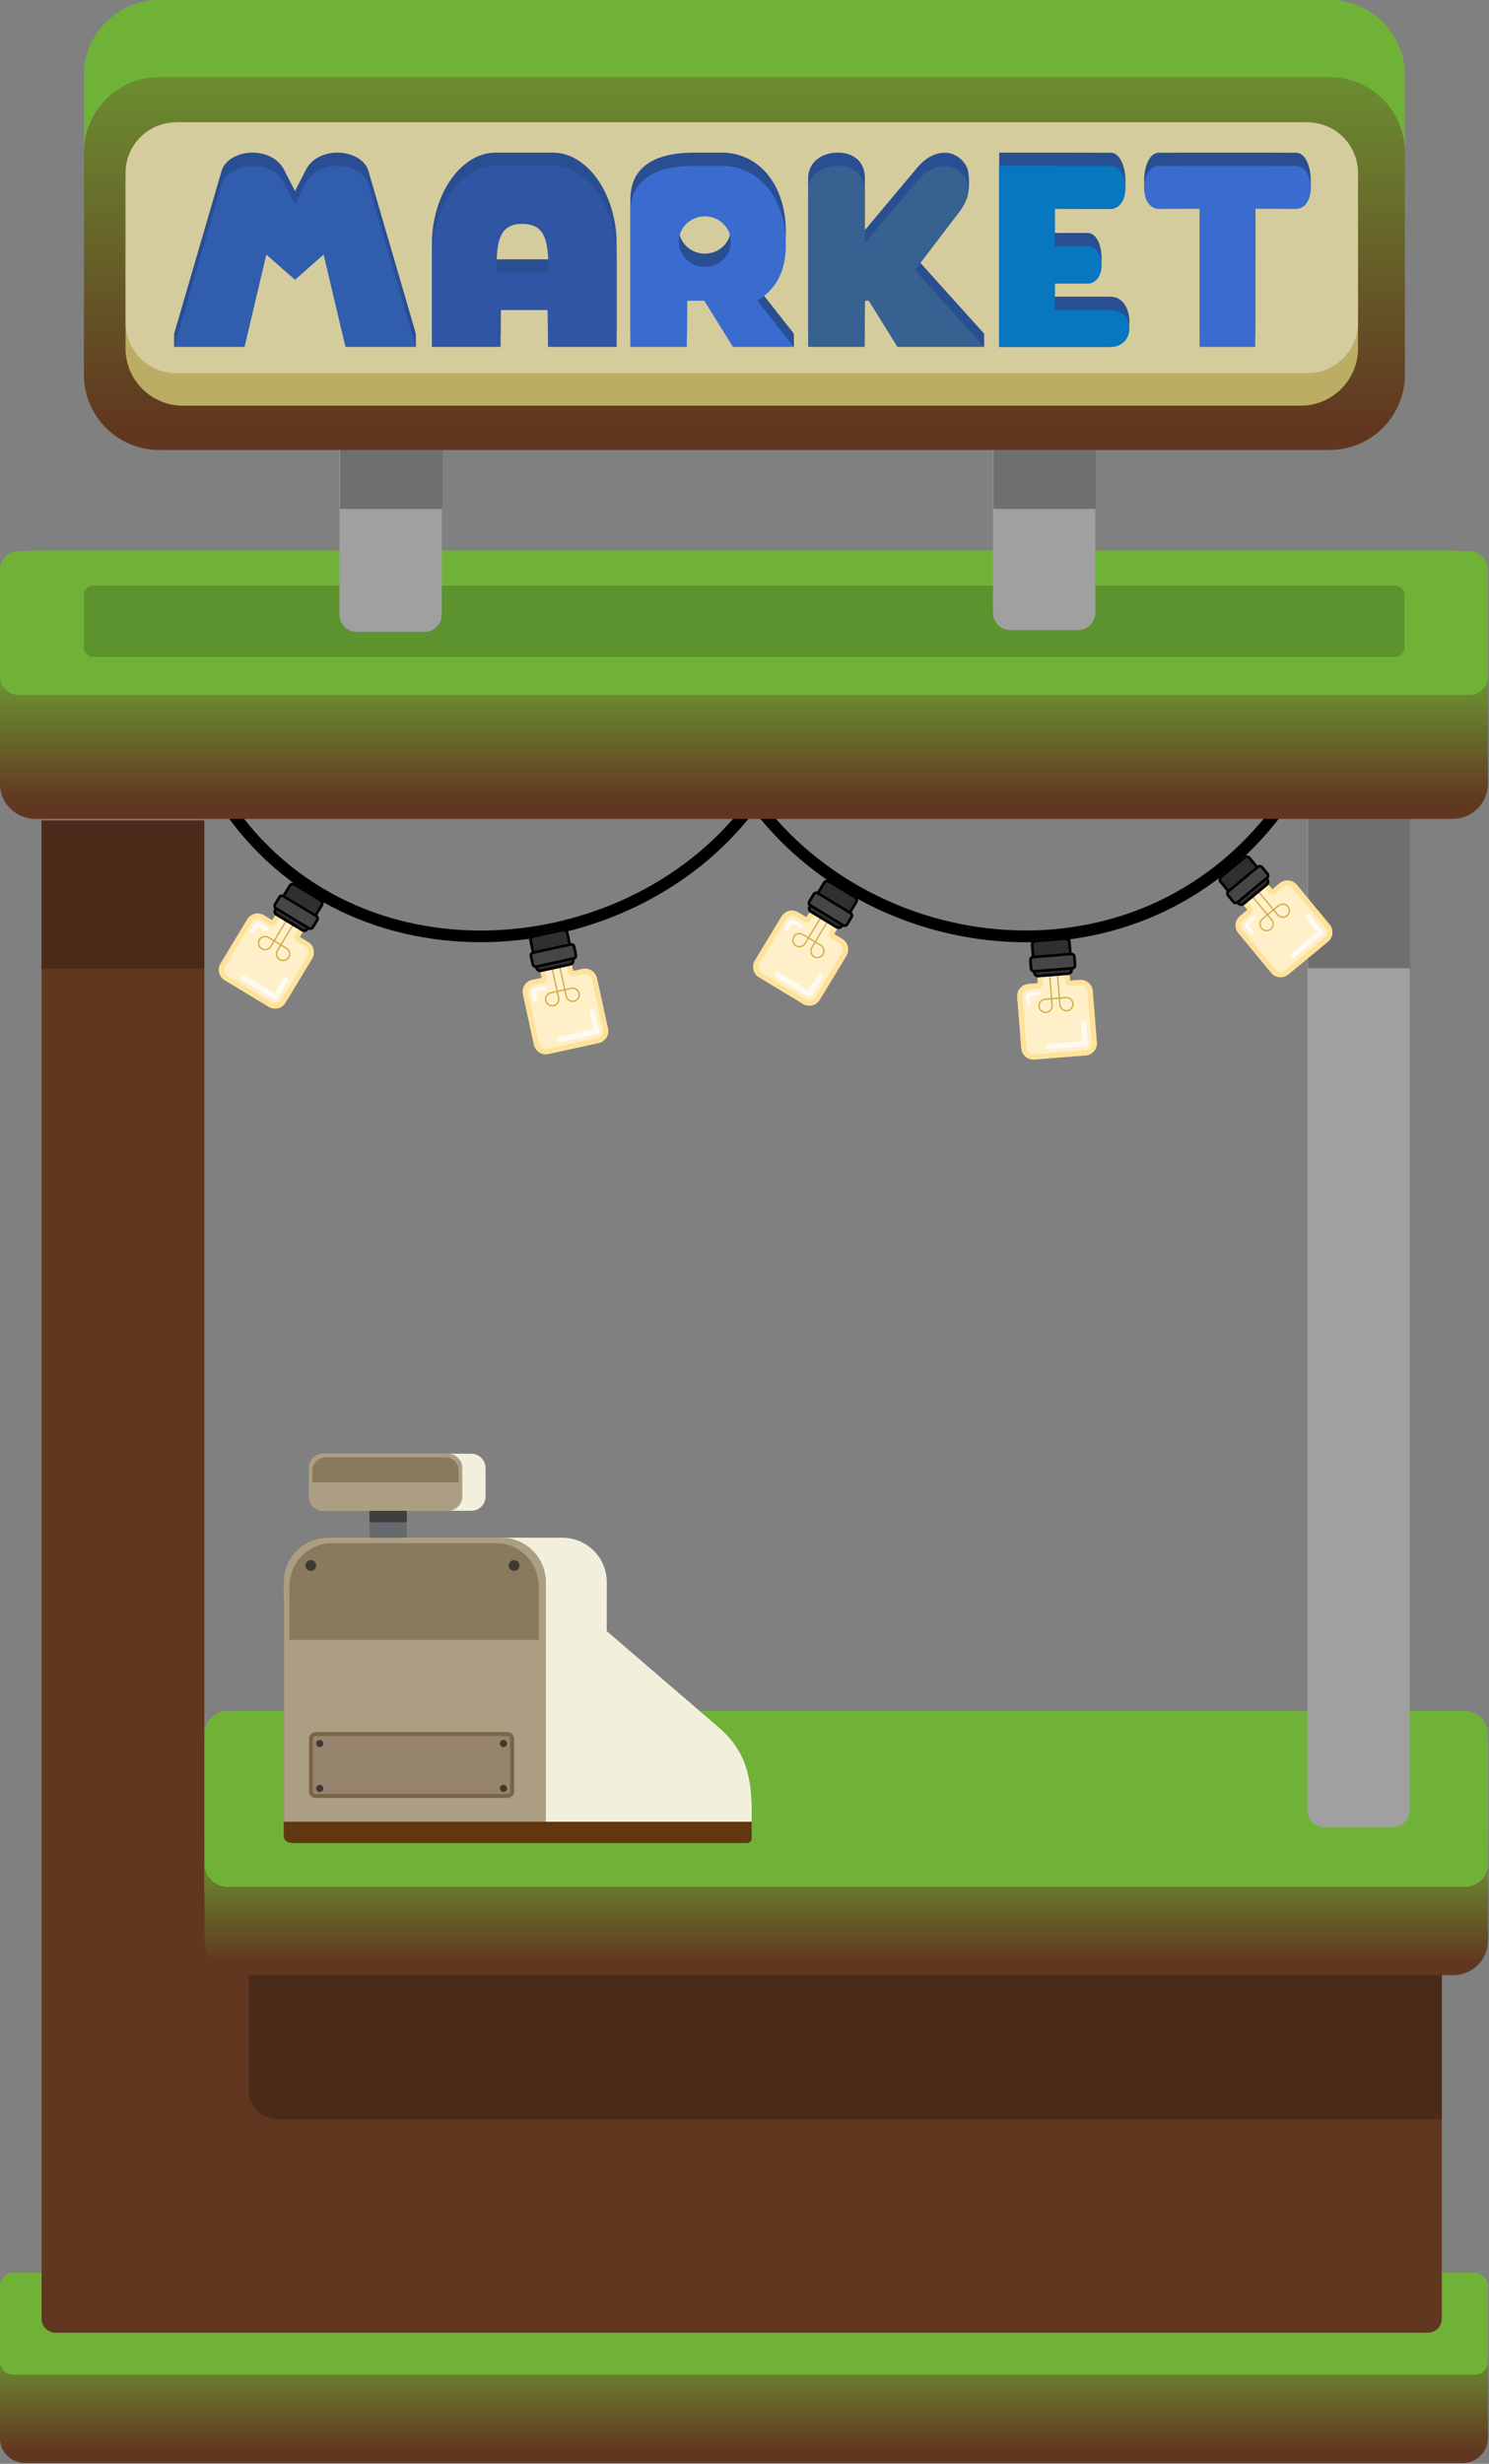 <?xml version="1.0" encoding="UTF-8" standalone="no"?>
<svg
   width="100%"
   height="100%"
   viewBox="0 0 3627 6000"
   version="1.1"
   xml:space="preserve"
   style="fill-rule:evenodd;clip-rule:evenodd;stroke-linejoin:round;stroke-miterlimit:2;"
   id="svg79"
   sodipodi:docname="mcstoreblooket.svg"
   inkscape:version="1.4.2 (ebf0e940, 2025-05-08)"
   xmlns:inkscape="http://www.inkscape.org/namespaces/inkscape"
   xmlns:sodipodi="http://sodipodi.sourceforge.net/DTD/sodipodi-0.dtd"
   xmlns:xlink="http://www.w3.org/1999/xlink"
   xmlns="http://www.w3.org/2000/svg"
   xmlns:svg="http://www.w3.org/2000/svg"
   xmlns:serif="http://www.serif.com/"><rect x="0" y="0" width="3627" height="6000" fill="#808080" stroke="none"/><defs
   id="defs79"><clipPath
     clipPathUnits="userSpaceOnUse"
     id="clipPath5"><path
       id="path94"
       style="stroke-width:0.1;stroke-linecap:square;paint-order:markers fill stroke;stop-color:#000000"
       d="m 438.251,553.764 859.871,0 v 201.396 l -859.871,0 z"
       sodipodi:nodetypes="ccccc" /></clipPath><inkscape:perspective
     sodipodi:type="inkscape:persp3d"
     inkscape:vp_x="0 : 3000 : 1"
     inkscape:vp_y="0 : 1000 : 0"
     inkscape:vp_z="3627 : 3000 : 1"
     inkscape:persp3d-origin="1813.5 : 2000 : 1"
     id="perspective86" /><linearGradient
     id="linearGradient85"
     inkscape:collect="always"><stop
       style="stop-color:#70b238;stop-opacity:1;"
       offset="0"
       id="stop85" /><stop
       style="stop-color:#613720;stop-opacity:1;"
       offset="1"
       id="stop86" /></linearGradient><linearGradient
     id="linearGradient83"
     inkscape:collect="always"><stop
       style="stop-color:#70b238;stop-opacity:1;"
       offset="0"
       id="stop83" /><stop
       style="stop-color:#613720;stop-opacity:1;"
       offset="1"
       id="stop84" /></linearGradient><linearGradient
     id="linearGradient81"
     inkscape:collect="always"><stop
       style="stop-color:#70b238;stop-opacity:1;"
       offset="0"
       id="stop81" /><stop
       style="stop-color:#613720;stop-opacity:1;"
       offset="1"
       id="stop82" /></linearGradient><linearGradient
     id="linearGradient79"
     inkscape:collect="always"><stop
       style="stop-color:#70b238;stop-opacity:1;"
       offset="0"
       id="stop79" /><stop
       style="stop-color:#613720;stop-opacity:1;"
       offset="1"
       id="stop80" /></linearGradient><linearGradient
     inkscape:collect="always"
     xlink:href="#linearGradient79"
     id="linearGradient80"
     x1="1993.819"
     y1="5290.222"
     x2="1993.819"
     y2="5525.194"
     gradientUnits="userSpaceOnUse"
     gradientTransform="translate(-0.045,0.032)" /><linearGradient
     inkscape:collect="always"
     xlink:href="#linearGradient81"
     id="linearGradient82"
     x1="1979.28"
     y1="5315.709"
     x2="1979.28"
     y2="5532.027"
     gradientUnits="userSpaceOnUse" /><linearGradient
     inkscape:collect="always"
     xlink:href="#linearGradient83"
     id="linearGradient84"
     x1="1941.935"
     y1="5249.517"
     x2="1941.935"
     y2="5525.568"
     gradientUnits="userSpaceOnUse" /><linearGradient
     inkscape:collect="always"
     xlink:href="#linearGradient85"
     id="linearGradient86"
     x1="1977.977"
     y1="266.498"
     x2="1977.977"
     y2="1268.697"
     gradientUnits="userSpaceOnUse" /></defs><sodipodi:namedview
   id="namedview79"
   pagecolor="#ffffff"
   bordercolor="#000000"
   borderopacity="0.25"
   inkscape:showpageshadow="2"
   inkscape:pageopacity="0.0"
   inkscape:pagecheckerboard="0"
   inkscape:deskcolor="#d1d1d1"
   inkscape:zoom="0.10020419"
   inkscape:cx="1282.3814"
   inkscape:cy="2998.8764"
   inkscape:window-width="1440"
   inkscape:window-height="900"
   inkscape:window-x="0"
   inkscape:window-y="0"
   inkscape:window-maximized="0"
   inkscape:current-layer="svg79" />
    <g
   id="mini-store"
   serif:id="mini store"
   transform="matrix(1.149,0,0,1.149,-484.875,-388.533)">
        <g
   id="base"
   transform="matrix(1,0,0,1,47.723,0)">
            <g
   transform="matrix(1.004,0,0,1.024,-15.625,-125.312)"
   id="g1">
                <path
   d="M3530.28,5208.62C3530.28,5180 3506.58,5156.76 3477.4,5156.76L441.063,5156.76C411.876,5156.76 388.179,5180 388.179,5208.62L388.179,5498.64C388.179,5527.26 411.876,5550.49 441.063,5550.49L3477.4,5550.49C3506.58,5550.49 3530.28,5527.26 3530.28,5498.64L3530.28,5208.62Z"
   style="fill:url(#linearGradient84)"
   id="path1" />
            </g>
            <g
   transform="matrix(1.004,0,0,0.549,-15.625,2324.03)"
   id="g2">
                <path
   d="M3530.28,5208.62C3530.28,5180 3517.57,5156.76 3501.92,5156.76L416.54,5156.76C400.887,5156.76 388.179,5180 388.179,5208.62L388.179,5498.64C388.179,5527.26 400.887,5550.49 416.54,5550.49L3501.92,5550.49C3517.57,5550.49 3530.28,5527.26 3530.28,5498.64L3530.28,5208.62Z"
   style="fill:#70b238;fill-opacity:1"
   id="path2" />
            </g>
        </g>
        <g
   id="wall"
   transform="matrix(1,0,0,1,47.723,0)">
            <path
   id="wall1"
   serif:id="wall"
   d="m 807.441,4352.668 v -2275.47 h -345.048 v 3175.41 c 0,16.38 13.301,29.68 29.685,29.68 H 3401.152 c 16.38,0 29.68,-13.3 29.68,-29.68 v -899.94 z"
   style="fill:#613720;fill-opacity:1" />
            <path
   id="wall-shadow"
   serif:id="wall shadow"
   d="M 3430.832,4509.088 H 901.665 v 258.5 c 0,34.56 28.06,62.62 62.622,62.62 H 3430.832 Z M 807.441,2390.838 v -313.64 h -345.048 v 313.64 z"
   style="fill:#4a2a18;fill-opacity:1" />
        </g>
        <g
   id="table-top"
   serif:id="table top"
   transform="matrix(1,0,0,1,47.723,0)">
            <g
   transform="matrix(0.866,0,0,1.422,471.74,-3368.31)"
   id="g3">
                <path
   d="M3530.28,5208.62C3530.28,5180 3492.14,5156.76 3445.17,5156.76L473.291,5156.76C426.317,5156.76 388.179,5180 388.179,5208.62L388.179,5498.64C388.179,5527.26 426.317,5550.49 473.291,5550.49L3445.17,5550.49C3492.14,5550.49 3530.28,5527.26 3530.28,5498.64L3530.28,5208.62Z"
   style="fill:url(#linearGradient82)"
   id="path3" />
            </g>
            <g
   transform="matrix(0.866,0,0,0.947,471.74,-918.966)"
   id="g4">
                <path
   d="M3530.28,5208.62C3530.28,5180 3504.88,5156.76 3473.6,5156.76L444.861,5156.76C413.578,5156.76 388.179,5180 388.179,5208.62L388.179,5498.64C388.179,5527.26 413.578,5550.49 444.861,5550.49L3473.6,5550.49C3504.88,5550.49 3530.28,5527.26 3530.28,5498.64L3530.28,5208.62Z"
   style="fill:#70b238;fill-opacity:1"
   id="path4" />
            </g>
        </g>
        <g
   id="cash-register"
   serif:id="cash register"
   transform="matrix(1,0,0,1,-26.238,0)">
            <g
   transform="matrix(1,0,0,1,26.238,44.968)"
   id="g5">
                <path
   d="M1023.47,4181.52C1023.06,4193.32 1029.69,4199.59 1044.63,4199.37L2004.99,4199.37C2012.23,4199.15 2016.18,4195.35 2015.54,4186.56L2015.37,4152.77C2015.37,4152.77 1996.61,4046.84 1951.94,4004.8L1708.39,3795.27L1708.39,3691.46C1708.39,3639.49 1666.2,3597.29 1614.22,3597.29L1117.64,3597.29C1065.67,3597.29 1023.47,3639.49 1023.47,3691.46L1023.47,4181.52Z"
   style="fill:rgb(96,55,14);"
   id="path5" />
            </g>
            <g
   transform="matrix(1,0,0,1,129.127,0)"
   id="g6">
                <path
   d="M1049.71,4199.37L1912.5,4199.37C1914.51,4112.82 1904.32,4056.81 1849.05,4004.8L1605.5,3795.27L1605.5,3691.46C1605.5,3639.49 1563.31,3597.29 1511.33,3597.29L1143.88,3597.29C1091.91,3597.29 1049.71,3639.49 1049.71,3691.46L1049.71,4199.37Z"
   style="fill:rgb(242,240,221);"
   id="path6" />
            </g>
            <rect
   x="1231.66"
   y="3527.38"
   width="79.023"
   height="97.018"
   style="fill:rgb(102,106,111);"
   id="rect6" />
            <g
   transform="matrix(1,0,0,0.376,0,2201.76)"
   id="g7">
                <rect
   x="1231.66"
   y="3527.38"
   width="79.023"
   height="97.018"
   style="fill:rgb(63,63,63);"
   id="rect7" />
            </g>
            <path
   d="M1049.71,4199.37L1605.5,4199.37L1605.5,3691.46C1605.5,3639.49 1563.31,3597.29 1511.33,3597.29L1143.88,3597.29C1091.91,3597.29 1049.71,3639.49 1049.71,3691.46L1049.71,4199.37Z"
   style="fill:rgb(172,158,130);"
   id="path7" />
            <g
   transform="matrix(1,0,0,1,26.238,0)"
   id="g8">
                <path
   d="M1035.41,3813.82L1564.23,3813.82L1564.23,3701.29C1564.23,3650.32 1524.08,3608.94 1474.63,3608.94L1125.01,3608.94C1075.56,3608.94 1035.41,3650.32 1035.41,3701.29L1035.41,3813.82Z"
   style="fill:rgb(137,122,93);"
   id="path8" />
            </g>
            <g
   transform="matrix(1,0,0,1,26.238,0)"
   id="g9">
                <path
   d="M1511.82,3644.85C1518.1,3644.85 1523.2,3649.95 1523.2,3656.23C1523.2,3662.52 1518.1,3667.62 1511.82,3667.62C1505.53,3667.62 1500.43,3662.52 1500.43,3656.23C1500.43,3649.95 1505.53,3644.85 1511.82,3644.85ZM1080.88,3644.85C1087.17,3644.85 1092.27,3649.95 1092.27,3656.23C1092.27,3662.52 1087.17,3667.62 1080.88,3667.62C1074.6,3667.62 1069.5,3662.52 1069.5,3656.23C1069.5,3649.95 1074.6,3644.85 1080.88,3644.85Z"
   style="fill:rgb(63,57,48);"
   id="path9" />
            </g>
            <g
   transform="matrix(1,0,0,1.005,0,-22.468)"
   id="g10">
                <path
   d="M1538.06,4025.63C1538.06,4017.97 1531.8,4011.76 1524.1,4011.76L1117.4,4011.76C1109.7,4011.76 1103.45,4017.97 1103.45,4025.63L1103.45,4136.64C1103.45,4144.29 1109.7,4150.51 1117.4,4150.51L1524.1,4150.51C1531.8,4150.51 1538.06,4144.29 1538.06,4136.64L1538.06,4025.63Z"
   style="fill:rgb(150,132,110);"
   id="path10" />
            </g>
            <g
   transform="matrix(1,0,0,1,26.238,0)"
   id="g11">
                <path
   d="M1099.89,4121.05C1104.1,4121.05 1107.52,4124.47 1107.52,4128.68C1107.52,4132.88 1104.1,4136.3 1099.89,4136.3C1095.69,4136.3 1092.27,4132.88 1092.27,4128.68C1092.27,4124.47 1095.69,4121.05 1099.89,4121.05ZM1489.4,4121.05C1493.61,4121.05 1497.02,4124.47 1497.02,4128.68C1497.02,4132.88 1493.61,4136.3 1489.4,4136.3C1485.19,4136.3 1481.78,4132.88 1481.78,4128.68C1481.78,4124.47 1485.19,4121.05 1489.4,4121.05ZM1099.94,4025.83C1104.13,4025.86 1107.52,4029.26 1107.52,4033.45C1107.52,4037.64 1104.13,4041.05 1099.94,4041.07L1099.89,4041.07C1095.69,4041.07 1092.27,4037.66 1092.27,4033.45C1092.27,4029.24 1095.69,4025.83 1099.89,4025.83L1099.94,4025.83ZM1489.45,4025.83C1493.63,4025.86 1497.02,4029.26 1497.02,4033.45C1497.02,4037.64 1493.63,4041.05 1489.45,4041.07L1489.4,4041.07C1485.19,4041.07 1481.78,4037.66 1481.78,4033.45C1481.78,4029.24 1485.19,4025.83 1489.4,4025.83L1489.45,4025.83Z"
   style="fill:rgb(63,57,48);"
   id="path11" />
            </g>
            <g
   transform="matrix(1,0,0,1.005,0,-22.468)"
   id="g12">
                <path
   d="M1538.06,4025.63C1538.06,4017.97 1531.8,4011.76 1524.1,4011.76L1117.4,4011.76C1109.7,4011.76 1103.45,4017.97 1103.45,4025.63L1103.45,4136.64C1103.45,4144.29 1109.7,4150.51 1117.4,4150.51L1524.1,4150.51C1531.8,4150.51 1538.06,4144.29 1538.06,4136.64L1538.06,4025.63ZM1529.72,4025.63L1529.72,4136.64C1529.72,4139.72 1527.2,4142.22 1524.1,4142.22L1117.4,4142.22C1114.3,4142.22 1111.79,4139.72 1111.79,4136.64L1111.79,4025.63C1111.79,4022.55 1114.3,4020.05 1117.4,4020.05C1117.4,4020.05 1524.1,4020.05 1524.1,4020.05C1527.2,4020.05 1529.72,4022.55 1529.72,4025.63Z"
   style="fill:rgb(122,100,71);"
   id="path12" />
            </g>
            <path
   d="M1477.62,3449.54C1477.62,3432.86 1464.08,3419.32 1447.4,3419.32L1133.67,3419.32C1117,3419.32 1103.45,3432.86 1103.45,3449.54L1103.45,3509.98C1103.45,3526.66 1117,3540.2 1133.67,3540.2L1447.4,3540.2C1464.08,3540.2 1477.62,3526.66 1477.62,3509.98L1477.62,3449.54Z"
   style="fill:rgb(242,240,221);"
   id="path13" />
            <g
   transform="matrix(0.869,0,0,1,144.211,0)"
   id="g14">
                <path
   d="M1477.62,3449.54C1477.62,3432.86 1462.04,3419.32 1442.86,3419.32L1138.22,3419.32C1119.03,3419.32 1103.45,3432.86 1103.45,3449.54L1103.45,3509.98C1103.45,3526.66 1119.03,3540.2 1138.22,3540.2L1442.86,3540.2C1462.04,3540.2 1477.62,3526.66 1477.62,3509.98L1477.62,3449.54Z"
   style="fill:rgb(172,158,130);"
   id="path14" />
            </g>
            <g
   transform="matrix(1,0,0,1,26.238,0)"
   id="g15">
                <path
   d="M1084.35,3479.76L1394.33,3479.76L1394.33,3455.27C1394.33,3439.65 1381.65,3426.96 1366.02,3426.96L1112.66,3426.96C1097.03,3426.96 1084.35,3439.65 1084.35,3455.27L1084.35,3479.76Z"
   style="fill:rgb(137,122,93);"
   id="path15" />
            </g>
        </g>
        <g
   id="beam"
   transform="matrix(1,0,0,1,47.723,0)">
            <g
   id="beam1"
   serif:id="beam"
   transform="matrix(1.005,0,0,1,-22.721,0)">
                <path
   d="M3368.65,2057.24C3368.65,2036.88 3352.21,2020.35 3331.96,2020.35L3189.49,2020.35C3169.24,2020.35 3152.79,2036.88 3152.79,2057.24L3152.79,4174.46C3152.79,4194.82 3169.24,4211.35 3189.49,4211.35L3331.96,4211.35C3352.21,4211.35 3368.65,4194.82 3368.65,4174.46L3368.65,2057.24Z"
   style="fill:rgb(160,160,160);"
   id="path16" />
            </g>
            <path
   id="beam-shadow"
   serif:id="beam shadow"
   d="M3147,2390.23L3364.02,2390.23L3364.02,2057.24C3364.02,2036.88 3347.49,2020.35 3327.12,2020.35L3183.89,2020.35C3163.53,2020.35 3147,2036.88 3147,2057.24L3147,2390.23Z"
   style="fill:rgb(111,111,111);" />
        </g>
        <g
   id="lights"
   transform="matrix(1,0,0,1,47.723,0)">
            <path
   d="m 1973.502,2057.648 c 267.99,344.94 843.01,399.24 1133.74,-13.66 3.98,-5.64 2.62,-13.44 -3.02,-17.41 -5.64,-3.98 -13.45,-2.62 -17.42,3.02 -283.97,403.3 -849.14,344.04 -1103.22,-0.05 -0.4,-0.56 -0.86,-1.1 -1.36,-1.6 l -0.02,-0.02 -0.02,-0.02 -0.03,-0.03 -0.01,-0.02 c -0.88,-0.86 -1.86,-1.57 -2.92,-2.12 -1.86,-0.99 -3.89,-1.46 -5.9,-1.44 -2.02,0.01 -4.04,0.5 -5.89,1.51 -1.05,0.57 -2.02,1.29 -2.89,2.16 l -0.02,0.01 -0.02,0.03 -0.03,0.02 -0.01,0.02 c -0.5,0.51 -0.95,1.05 -1.35,1.63 -247.8,343.99 -836.86,403.42 -1102.919,0.23 -3.8,-5.76 -11.559,-7.35 -17.318,-3.55 -5.758,3.8 -7.348,11.56 -3.548,17.32 272.505,412.97 871.675,358.89 1134.175,13.97 z"
   id="path17" />
            <g
   id="bulb"
   transform="matrix(0.655,-0.143,0.143,0.655,288.342,896.293)">
                <path
   d="m 1418.585,2599.67 v -57.47 h -101.81 v 57.47 h -30.52 c -21.14,0 -38.31,17.17 -38.31,38.32 v 162.83 c 0,21.15 17.17,38.31 38.31,38.31 h 162.84 c 21.15,0 38.31,-17.16 38.31,-38.31 v -162.83 c 0,-21.15 -17.16,-38.32 -38.31,-38.32 z"
   style="fill:#fff0ca"
   id="path18" />
                <path
   d="m 1418.585,2599.67 v -57.47 h -101.81 v 57.47 h -30.52 c -21.14,0 -38.31,17.17 -38.31,38.32 v 162.83 c 0,21.15 17.17,38.31 38.31,38.31 h 162.84 c 21.15,0 38.31,-17.16 38.31,-38.31 v -162.83 c 0,-21.15 -17.16,-38.32 -38.31,-38.32 z m -16.67,0 c 0,9.21 7.46,16.67 16.67,16.67 h 30.51 c 11.95,0 21.65,9.7 21.65,21.65 0,0 0,162.83 0,162.83 0,11.95 -9.7,21.65 -21.65,21.65 h -162.84 c -11.94,0 -21.64,-9.7 -21.64,-21.65 0,0 0,-162.83 0,-162.83 0,-11.95 9.7,-21.65 21.64,-21.65 h 30.52 c 9.2,0 16.67,-7.46 16.67,-16.67 v -40.8 c 0,0 68.47,0 68.47,0 z"
   style="fill:#ffe299"
   id="path19" />
                <path
   d="m 1288.061,2638.951 c 0.16,-0.02 0.32,-0.03 0.46,-0.03 0.01,0 0.03,0 0.04,0 h 28.04 c 3.44,0 6.25,-2.8 6.25,-6.25 0,-3.45 -2.81,-6.25 -6.25,-6.25 h -28.03 c -3.83,-0.02 -6.78,1.08 -8.91,2.88 -2.3,1.96 -3.9,4.84 -4.1,9.04 0,0.1 0,0.2 0,0.3 v 23.13 c 0,3.45 2.8,6.25 6.25,6.25 3.45,0 6.25,-2.8 6.25,-6.25 z"
   style="fill:#fffbf2"
   id="path20" />
                <g
   transform="matrix(1,0,0,1,3.863,5.408)"
   id="g21">
                    <path
   d="m 1438.318,2732.597 v 55.65 c 0,0 -108.36,0 -108.36,0 -4.6,0 -8.34,3.73 -8.34,8.33 0,4.6 3.74,8.33 8.34,8.33 h 116.69 c 4.6,0 8.34,-3.73 8.34,-8.33 v -63.98 c 0,-4.6 -3.74,-8.33 -8.34,-8.33 -4.6,0 -8.33,3.73 -8.33,8.33 z"
   style="fill:#fffbf2"
   id="path21" />
                </g>
                <g
   transform="matrix(1,0,0,1,0,-14)"
   id="g22">
                    <path
   d="m 1378.338,2663.88 v -82.54 c 0,-1.15 0.94,-2.08 2.09,-2.08 1.15,0 2.08,0.93 2.08,2.08 v 82.54 h 18.68 c 0.02,0 0.05,0 0.07,0 12.58,0.04 22.79,10.27 22.79,22.86 0,12.61 -10.25,22.85 -22.86,22.85 -12.61,0 -22.85,-10.24 -22.85,-22.85 v 0 -18.69 h -20.6 v 18.69 c 0,0.06 0,0.13 -0.01,0.2 v 0.01 c -0.11,12.51 -10.31,22.64 -22.85,22.64 -12.62,0 -22.86,-10.24 -22.86,-22.85 0,-12.59 10.2,-22.82 22.78,-22.86 0.03,0 0.05,0 0.08,0 h 18.69 v -82.54 c 0,-1.15 0.94,-2.08 2.09,-2.08 1.15,0 2.08,0.93 2.08,2.08 v 82.54 z m -43.46,4.17 c 0,0 18.69,0 18.69,0 v 18.69 h -0.01 c 0,10.31 -8.37,18.69 -18.68,18.69 -10.32,0 -18.69,-8.38 -18.69,-18.69 0,-10.32 8.37,-18.69 18.69,-18.69 z m 66.31,0 h -18.68 v 18.69 c 0,0.05 0,0.09 -0.01,0.14 v 0.02 c 0.09,10.24 8.43,18.53 18.69,18.53 10.31,0 18.69,-8.38 18.69,-18.69 0,-10.32 -8.38,-18.69 -18.69,-18.69 z"
   style="fill:#d2aa45"
   id="path22" />
                </g>
                <g
   transform="matrix(1.313,0,0,1.037,-441.348,-147.844)"
   id="g23">
                    <path
   d="m 1425.343,2531.541 c 0,-8.25 -5.3,-14.96 -11.81,-14.96 h -72.66 c -6.52,0 -11.81,6.71 -11.81,14.96 v 85.03 c 0,8.26 5.29,14.96 11.81,14.96 h 72.66 c 6.51,0 11.81,-6.7 11.81,-14.96 z"
   style="fill:#2f2f2f"
   id="path23" />
                </g>
                <g
   transform="matrix(1.313,0,0,1.037,-441.348,-147.844)"
   id="g24">
                    <path
   d="m 1425.343,2531.541 c 0,-8.25 -5.3,-14.96 -11.81,-14.96 h -72.66 c -6.52,0 -11.81,6.71 -11.81,14.96 v 85.03 c 0,8.26 5.29,14.96 11.81,14.96 h 72.66 c 6.51,0 11.81,-6.7 11.81,-14.96 z m -6.35,0 v 85.03 c 0,3.82 -2.45,6.92 -5.46,6.92 h -72.66 c -3.02,0 -5.47,-3.1 -5.47,-6.92 0,0 0,-85.03 0,-85.03 0,-3.82 2.45,-6.92 5.47,-6.92 0,0 72.66,0 72.66,0 3.01,0 5.46,3.1 5.46,6.92 z"
   id="path24" />
                </g>
                <g
   transform="matrix(0.927,0,0,1.464,101.186,-1188.84)"
   id="g25">
                    <path
   d="m 1446.557,2536.844 c 0,-5.06 -6.48,-9.16 -14.46,-9.16 h -130.43 c -7.98,0 -14.46,4.1 -14.46,9.16 v 18.31 c 0,5.05 6.48,9.15 14.46,9.15 h 130.43 c 7.98,0 14.46,-4.1 14.46,-9.15 z"
   style="fill:#464646"
   id="path25" />
                </g>
                <g
   transform="matrix(0.927,0,0,1.464,101.186,-1188.84)"
   id="g26">
                    <path
   d="m 1446.557,2536.844 c 0,-5.06 -6.48,-9.16 -14.46,-9.16 h -130.43 c -7.98,0 -14.46,4.1 -14.46,9.16 v 18.31 c 0,5.05 6.48,9.15 14.46,9.15 h 130.43 c 7.98,0 14.46,-4.1 14.46,-9.15 z m -8.99,0 v 18.31 c 0,1.91 -2.45,3.46 -5.47,3.46 h -130.43 c -3.02,0 -5.47,-1.55 -5.47,-3.46 v -18.31 c 0,-1.91 2.45,-3.46 5.47,-3.46 0,0 130.43,0 130.43,0 3.02,0 5.47,1.55 5.47,3.46 z"
   id="path26" />
                </g>
            </g>
            <g
   id="bulb1"
   serif:id="bulb"
   transform="matrix(0.574,0.347,-0.347,0.574,1097.03,339.364)">
                <path
   d="m 1419.373,2599.563 v -57.47 h -101.81 v 57.47 h -30.52 c -21.14,0 -38.31,17.17 -38.31,38.32 v 162.83 c 0,21.15 17.17,38.31 38.31,38.31 h 162.84 c 21.15,0 38.31,-17.16 38.31,-38.31 v -162.83 c 0,-21.15 -17.16,-38.32 -38.31,-38.32 z"
   style="fill:#fff0ca"
   id="path27" />
                <path
   d="m 1419.373,2599.563 v -57.47 h -101.81 v 57.47 h -30.52 c -21.14,0 -38.31,17.17 -38.31,38.32 v 162.83 c 0,21.15 17.17,38.31 38.31,38.31 h 162.84 c 21.15,0 38.31,-17.16 38.31,-38.31 v -162.83 c 0,-21.15 -17.16,-38.32 -38.31,-38.32 z m -16.67,0 c 0,9.21 7.46,16.67 16.67,16.67 h 30.51 c 11.95,0 21.65,9.7 21.65,21.65 0,0 0,162.83 0,162.83 0,11.95 -9.7,21.65 -21.65,21.65 h -162.84 c -11.94,0 -21.64,-9.7 -21.64,-21.65 0,0 0,-162.83 0,-162.83 0,-11.95 9.7,-21.65 21.64,-21.65 h 30.52 c 9.2,0 16.67,-7.46 16.67,-16.67 v -40.8 c 0,0 68.47,0 68.47,0 z"
   style="fill:#ffe299"
   id="path28" />
                <path
   d="m 1288.918,2638.786 c 0.16,-0.02 0.32,-0.03 0.46,-0.03 0.01,0 0.03,0 0.04,0 h 28.04 c 3.44,0 6.25,-2.8 6.25,-6.25 0,-3.45 -2.81,-6.25 -6.25,-6.25 h -28.03 c -3.83,-0.02 -6.78,1.08 -8.91,2.88 -2.3,1.96 -3.9,4.84 -4.1,9.04 0,0.1 0,0.2 0,0.3 v 23.13 c 0,3.45 2.8,6.25 6.25,6.25 3.45,0 6.25,-2.8 6.25,-6.25 z"
   style="fill:#fffbf2"
   id="path29" />
                <g
   transform="matrix(1,0,0,1,3.863,5.408)"
   id="g30">
                    <path
   d="m 1439.033,2732.504 v 55.65 c 0,0 -108.36,0 -108.36,0 -4.6,0 -8.34,3.73 -8.34,8.33 0,4.6 3.74,8.33 8.34,8.33 h 116.69 c 4.6,0 8.34,-3.73 8.34,-8.33 v -63.98 c 0,-4.6 -3.74,-8.33 -8.34,-8.33 -4.6,0 -8.33,3.73 -8.33,8.33 z"
   style="fill:#fffbf2"
   id="path30" />
                </g>
                <g
   transform="matrix(1,0,0,1,0,-14)"
   id="g31">
                    <path
   d="m 1379.159,2663.801 v -82.54 c 0,-1.15 0.94,-2.08 2.09,-2.08 1.15,0 2.08,0.93 2.08,2.08 v 82.54 h 18.68 c 0.02,0 0.05,0 0.07,0 12.58,0.04 22.79,10.27 22.79,22.86 0,12.61 -10.25,22.85 -22.86,22.85 -12.61,0 -22.85,-10.24 -22.85,-22.85 v 0 -18.69 h -20.6 v 18.69 c 0,0.06 0,0.13 -0.01,0.2 v 0.01 c -0.11,12.51 -10.31,22.64 -22.85,22.64 -12.62,0 -22.86,-10.24 -22.86,-22.85 0,-12.59 10.2,-22.82 22.78,-22.86 0.03,0 0.05,0 0.08,0 h 18.69 v -82.54 c 0,-1.15 0.94,-2.08 2.09,-2.08 1.15,0 2.08,0.93 2.08,2.08 v 82.54 z m -43.46,4.17 c 0,0 18.69,0 18.69,0 v 18.69 h -0.01 c 0,10.31 -8.37,18.69 -18.68,18.69 -10.32,0 -18.69,-8.38 -18.69,-18.69 0,-10.32 8.37,-18.69 18.69,-18.69 z m 66.31,0 h -18.68 v 18.69 c 0,0.05 0,0.09 -0.01,0.14 v 0.02 c 0.09,10.24 8.43,18.53 18.69,18.53 10.31,0 18.69,-8.38 18.69,-18.69 0,-10.32 -8.38,-18.69 -18.69,-18.69 z"
   style="fill:#d2aa45"
   id="path31" />
                </g>
                <g
   transform="matrix(1.313,0,0,1.037,-441.348,-147.844)"
   id="g32">
                    <path
   d="m 1426,2531.527 c 0,-8.25 -5.3,-14.96 -11.81,-14.96 h -72.66 c -6.52,0 -11.81,6.71 -11.81,14.96 v 85.03 c 0,8.26 5.29,14.96 11.81,14.96 h 72.66 c 6.51,0 11.81,-6.7 11.81,-14.96 z"
   style="fill:#2f2f2f"
   id="path32" />
                </g>
                <g
   transform="matrix(1.313,0,0,1.037,-441.348,-147.844)"
   id="g33">
                    <path
   d="m 1426,2531.527 c 0,-8.25 -5.3,-14.96 -11.81,-14.96 h -72.66 c -6.52,0 -11.81,6.71 -11.81,14.96 v 85.03 c 0,8.26 5.29,14.96 11.81,14.96 h 72.66 c 6.51,0 11.81,-6.7 11.81,-14.96 z m -6.35,0 v 85.03 c 0,3.82 -2.45,6.92 -5.46,6.92 h -72.66 c -3.02,0 -5.47,-3.1 -5.47,-6.92 0,0 0,-85.03 0,-85.03 0,-3.82 2.45,-6.92 5.47,-6.92 0,0 72.66,0 72.66,0 3.01,0 5.46,3.1 5.46,6.92 z"
   id="path33" />
                </g>
                <g
   transform="matrix(0.927,0,0,1.464,101.186,-1188.84)"
   id="g34">
                    <path
   d="m 1447.483,2536.829 c 0,-5.06 -6.48,-9.16 -14.46,-9.16 h -130.43 c -7.98,0 -14.46,4.1 -14.46,9.16 v 18.31 c 0,5.05 6.48,9.15 14.46,9.15 h 130.43 c 7.98,0 14.46,-4.1 14.46,-9.15 z"
   style="fill:#464646"
   id="path34" />
                </g>
                <g
   transform="matrix(0.927,0,0,1.464,101.186,-1188.84)"
   id="g35">
                    <path
   d="m 1447.483,2536.829 c 0,-5.06 -6.48,-9.16 -14.46,-9.16 h -130.43 c -7.98,0 -14.46,4.1 -14.46,9.16 v 18.31 c 0,5.05 6.48,9.15 14.46,9.15 h 130.43 c 7.98,0 14.46,-4.1 14.46,-9.15 z m -8.99,0 v 18.31 c 0,1.91 -2.45,3.46 -5.47,3.46 h -130.43 c -3.02,0 -5.47,-1.55 -5.47,-3.46 v -18.31 c 0,-1.91 2.45,-3.46 5.47,-3.46 0,0 130.43,0 130.43,0 3.02,0 5.47,1.55 5.47,3.46 z"
   id="path35" />
                </g>
            </g>
            <g
   id="bulb2"
   serif:id="bulb"
   transform="matrix(0.574,0.347,-0.347,0.574,2229.59,333.308)">
                <path
   d="m 1419.441,2599.287 v -57.47 h -101.81 v 57.47 h -30.52 c -21.14,0 -38.31,17.17 -38.31,38.32 v 162.83 c 0,21.15 17.17,38.31 38.31,38.31 h 162.84 c 21.15,0 38.31,-17.16 38.31,-38.31 v -162.83 c 0,-21.15 -17.16,-38.32 -38.31,-38.32 z"
   style="fill:#fff0ca"
   id="path36" />
                <path
   d="m 1419.441,2599.287 v -57.47 h -101.81 v 57.47 h -30.52 c -21.14,0 -38.31,17.17 -38.31,38.32 v 162.83 c 0,21.15 17.17,38.31 38.31,38.31 h 162.84 c 21.15,0 38.31,-17.16 38.31,-38.31 v -162.83 c 0,-21.15 -17.16,-38.32 -38.31,-38.32 z m -16.67,0 c 0,9.21 7.46,16.67 16.67,16.67 h 30.51 c 11.95,0 21.65,9.7 21.65,21.65 0,0 0,162.83 0,162.83 0,11.95 -9.7,21.65 -21.65,21.65 h -162.84 c -11.94,0 -21.64,-9.7 -21.64,-21.65 0,0 0,-162.83 0,-162.83 0,-11.95 9.7,-21.65 21.64,-21.65 h 30.52 c 9.2,0 16.67,-7.46 16.67,-16.67 v -40.8 c 0,0 68.47,0 68.47,0 z"
   style="fill:#ffe299"
   id="path37" />
                <path
   d="m 1288.974,2638.558 c 0.16,-0.02 0.32,-0.03 0.46,-0.03 0.01,0 0.03,0 0.04,0 h 28.04 c 3.44,0 6.25,-2.8 6.25,-6.25 0,-3.45 -2.81,-6.25 -6.25,-6.25 h -28.03 c -3.83,-0.02 -6.78,1.08 -8.91,2.88 -2.3,1.96 -3.9,4.84 -4.1,9.04 0,0.1 0,0.2 0,0.3 v 23.13 c 0,3.45 2.8,6.25 6.25,6.25 3.45,0 6.25,-2.8 6.25,-6.25 z"
   style="fill:#fffbf2"
   id="path38" />
                <g
   transform="matrix(1,0,0,1,3.863,5.408)"
   id="g39">
                    <path
   d="m 1439.094,2732.255 v 55.65 c 0,0 -108.36,0 -108.36,0 -4.6,0 -8.34,3.73 -8.34,8.33 0,4.6 3.74,8.33 8.34,8.33 h 116.69 c 4.6,0 8.34,-3.73 8.34,-8.33 v -63.98 c 0,-4.6 -3.74,-8.33 -8.34,-8.33 -4.6,0 -8.33,3.73 -8.33,8.33 z"
   style="fill:#fffbf2"
   id="path39" />
                </g>
                <g
   transform="matrix(1,0,0,1,0,-14)"
   id="g40">
                    <path
   d="m 1379.249,2663.438 v -82.54 c 0,-1.15 0.94,-2.08 2.09,-2.08 1.15,0 2.08,0.93 2.08,2.08 v 82.54 h 18.68 c 0.02,0 0.05,0 0.07,0 12.58,0.04 22.79,10.27 22.79,22.86 0,12.61 -10.25,22.85 -22.86,22.85 -12.61,0 -22.85,-10.24 -22.85,-22.85 v 0 -18.69 h -20.6 v 18.69 c 0,0.06 0,0.13 -0.01,0.2 v 0.01 c -0.11,12.51 -10.31,22.64 -22.85,22.64 -12.62,0 -22.86,-10.24 -22.86,-22.85 0,-12.59 10.2,-22.82 22.78,-22.86 0.03,0 0.05,0 0.08,0 h 18.69 v -82.54 c 0,-1.15 0.94,-2.08 2.09,-2.08 1.15,0 2.08,0.93 2.08,2.08 v 82.54 z m -43.46,4.17 c 0,0 18.69,0 18.69,0 v 18.69 h -0.01 c 0,10.31 -8.37,18.69 -18.68,18.69 -10.32,0 -18.69,-8.38 -18.69,-18.69 0,-10.32 8.37,-18.69 18.69,-18.69 z m 66.31,0 h -18.68 v 18.69 c 0,0.05 0,0.09 -0.01,0.14 v 0.02 c 0.09,10.24 8.43,18.53 18.69,18.53 10.31,0 18.69,-8.38 18.69,-18.69 0,-10.32 -8.38,-18.69 -18.69,-18.69 z"
   style="fill:#d2aa45"
   id="path40" />
                </g>
                <g
   transform="matrix(1.313,0,0,1.037,-441.348,-147.844)"
   id="g41">
                    <path
   d="m 1426.101,2531.01 c 0,-8.25 -5.3,-14.96 -11.81,-14.96 h -72.66 c -6.52,0 -11.81,6.71 -11.81,14.96 v 85.03 c 0,8.26 5.29,14.96 11.81,14.96 h 72.66 c 6.51,0 11.81,-6.7 11.81,-14.96 z"
   style="fill:#2f2f2f"
   id="path41" />
                </g>
                <g
   transform="matrix(1.313,0,0,1.037,-441.348,-147.844)"
   id="g42">
                    <path
   d="m 1426.101,2531.01 c 0,-8.25 -5.3,-14.96 -11.81,-14.96 h -72.66 c -6.52,0 -11.81,6.71 -11.81,14.96 v 85.03 c 0,8.26 5.29,14.96 11.81,14.96 h 72.66 c 6.51,0 11.81,-6.7 11.81,-14.96 z m -6.35,0 v 85.03 c 0,3.82 -2.45,6.92 -5.46,6.92 h -72.66 c -3.02,0 -5.47,-3.1 -5.47,-6.92 0,0 0,-85.03 0,-85.03 0,-3.82 2.45,-6.92 5.47,-6.92 0,0 72.66,0 72.66,0 3.01,0 5.46,3.1 5.46,6.92 z"
   id="path42" />
                </g>
                <g
   transform="matrix(0.927,0,0,1.464,101.186,-1188.84)"
   id="g43">
                    <path
   d="m 1447.621,2536.475 c 0,-5.06 -6.48,-9.16 -14.46,-9.16 h -130.43 c -7.98,0 -14.46,4.1 -14.46,9.16 v 18.31 c 0,5.05 6.48,9.15 14.46,9.15 h 130.43 c 7.98,0 14.46,-4.1 14.46,-9.15 z"
   style="fill:#464646"
   id="path43" />
                </g>
                <g
   transform="matrix(0.927,0,0,1.464,101.186,-1188.84)"
   id="g44">
                    <path
   d="m 1447.621,2536.475 c 0,-5.06 -6.48,-9.16 -14.46,-9.16 h -130.43 c -7.98,0 -14.46,4.1 -14.46,9.16 v 18.31 c 0,5.05 6.48,9.15 14.46,9.15 h 130.43 c 7.98,0 14.46,-4.1 14.46,-9.15 z m -8.99,0 v 18.31 c 0,1.91 -2.45,3.46 -5.47,3.46 h -130.43 c -3.02,0 -5.47,-1.55 -5.47,-3.46 v -18.31 c 0,-1.91 2.45,-3.46 5.47,-3.46 0,0 130.43,0 130.43,0 3.02,0 5.47,1.55 5.47,3.46 z"
   id="path44" />
                </g>
            </g>
            <g
   id="bulb3"
   serif:id="bulb"
   transform="matrix(0.668,-0.053,0.053,0.668,1556.87,755.758)">
                <path
   d="M1419.49,2599.09L1419.49,2541.62L1317.68,2541.62L1317.68,2599.09L1287.16,2599.09C1266.02,2599.09 1248.85,2616.26 1248.85,2637.41L1248.85,2800.24C1248.85,2821.39 1266.02,2838.55 1287.16,2838.55L1450,2838.55C1471.15,2838.55 1488.31,2821.39 1488.31,2800.24L1488.31,2637.41C1488.31,2616.26 1471.15,2599.09 1450,2599.09L1419.49,2599.09Z"
   style="fill:rgb(255,240,202);"
   id="path45" />
                <path
   d="M1419.49,2599.09L1419.49,2541.62L1317.68,2541.62L1317.68,2599.09L1287.16,2599.09C1266.02,2599.09 1248.85,2616.26 1248.85,2637.41L1248.85,2800.24C1248.85,2821.39 1266.02,2838.55 1287.16,2838.55L1450,2838.55C1471.15,2838.55 1488.31,2821.39 1488.31,2800.24L1488.31,2637.41C1488.31,2616.26 1471.15,2599.09 1450,2599.09L1419.49,2599.09ZM1402.82,2599.09C1402.82,2608.3 1410.28,2615.76 1419.49,2615.76L1450,2615.76C1461.95,2615.76 1471.65,2625.46 1471.65,2637.41C1471.65,2637.41 1471.65,2800.24 1471.65,2800.24C1471.65,2812.19 1461.95,2821.89 1450,2821.89L1287.16,2821.89C1275.22,2821.89 1265.52,2812.19 1265.52,2800.24C1265.52,2800.24 1265.52,2637.41 1265.52,2637.41C1265.52,2625.46 1275.22,2615.76 1287.16,2615.76L1317.68,2615.76C1326.88,2615.76 1334.35,2608.3 1334.35,2599.09L1334.35,2558.29C1334.35,2558.29 1402.82,2558.29 1402.82,2558.29C1402.82,2558.29 1402.82,2599.09 1402.82,2599.09Z"
   style="fill:rgb(255,226,153);"
   id="path46" />
                <path
   d="M1289.03,2638.33C1289.19,2638.31 1289.35,2638.3 1289.49,2638.3C1289.5,2638.3 1289.52,2638.3 1289.53,2638.3L1317.57,2638.3C1321.01,2638.3 1323.82,2635.5 1323.82,2632.05C1323.82,2628.6 1321.01,2625.8 1317.57,2625.8L1289.54,2625.8C1285.71,2625.78 1282.76,2626.88 1280.63,2628.68C1278.33,2630.64 1276.73,2633.52 1276.53,2637.72C1276.53,2637.82 1276.53,2637.92 1276.53,2638.02L1276.53,2661.15C1276.53,2664.6 1279.33,2667.4 1282.78,2667.4C1286.23,2667.4 1289.03,2664.6 1289.03,2661.15L1289.03,2638.33Z"
   style="fill:rgb(255,251,242);"
   id="path47" />
                <g
   transform="matrix(1,0,0,1,3.863,5.408)"
   id="g48">
                    <path
   d="M1439.14,2732.07L1439.14,2787.72C1439.14,2787.72 1330.78,2787.72 1330.78,2787.72C1326.18,2787.72 1322.44,2791.45 1322.44,2796.05C1322.44,2800.65 1326.18,2804.38 1330.78,2804.38L1447.47,2804.38C1452.07,2804.38 1455.81,2800.65 1455.81,2796.05L1455.81,2732.07C1455.81,2727.47 1452.07,2723.74 1447.47,2723.74C1442.87,2723.74 1439.14,2727.47 1439.14,2732.07Z"
   style="fill:rgb(255,251,242);"
   id="path48" />
                </g>
                <g
   transform="matrix(1,0,0,1,0,-14)"
   id="g49">
                    <path
   d="M1379.29,2663.27L1379.29,2580.73C1379.29,2579.58 1380.23,2578.65 1381.38,2578.65C1382.53,2578.65 1383.46,2579.58 1383.46,2580.73L1383.46,2663.27L1402.14,2663.27C1402.16,2663.27 1402.19,2663.27 1402.21,2663.27C1414.79,2663.31 1425,2673.54 1425,2686.13C1425,2698.74 1414.75,2708.98 1402.14,2708.98C1389.53,2708.98 1379.29,2698.74 1379.29,2686.13L1379.29,2686.13L1379.29,2667.44L1358.69,2667.44L1358.69,2686.13C1358.69,2686.19 1358.69,2686.26 1358.68,2686.33L1358.68,2686.34C1358.57,2698.85 1348.37,2708.98 1335.83,2708.98C1323.21,2708.98 1312.97,2698.74 1312.97,2686.13C1312.97,2673.54 1323.17,2663.31 1335.75,2663.27C1335.78,2663.27 1335.8,2663.27 1335.83,2663.27L1354.52,2663.27L1354.52,2580.73C1354.52,2579.58 1355.46,2578.65 1356.61,2578.65C1357.76,2578.65 1358.69,2579.58 1358.69,2580.73L1358.69,2663.27L1379.29,2663.27ZM1335.83,2667.44C1335.83,2667.44 1354.52,2667.44 1354.52,2667.44L1354.52,2686.13L1354.51,2686.13C1354.51,2696.44 1346.14,2704.82 1335.83,2704.82C1325.51,2704.82 1317.14,2696.44 1317.14,2686.13C1317.14,2675.81 1325.51,2667.44 1335.83,2667.44L1335.83,2667.44ZM1402.14,2667.44L1383.46,2667.44L1383.46,2686.13C1383.46,2686.18 1383.46,2686.22 1383.45,2686.27L1383.45,2686.29C1383.54,2696.53 1391.88,2704.82 1402.14,2704.82C1412.45,2704.82 1420.83,2696.44 1420.83,2686.13C1420.83,2675.81 1412.45,2667.44 1402.14,2667.44C1402.14,2667.44 1402.14,2667.44 1402.14,2667.44Z"
   style="fill:rgb(210,170,69);"
   id="path49" />
                </g>
                <g
   transform="matrix(1.313,0,0,1.037,-441.348,-147.844)"
   id="g50">
                    <path
   d="M1426.12,2530.91C1426.12,2522.66 1420.82,2515.95 1414.31,2515.95L1341.65,2515.95C1335.13,2515.95 1329.84,2522.66 1329.84,2530.91L1329.84,2615.94C1329.84,2624.2 1335.13,2630.9 1341.65,2630.9L1414.31,2630.9C1420.82,2630.9 1426.12,2624.2 1426.12,2615.94L1426.12,2530.91Z"
   style="fill:rgb(47,47,47);"
   id="path50" />
                </g>
                <g
   transform="matrix(1.313,0,0,1.037,-441.348,-147.844)"
   id="g51">
                    <path
   d="M1426.12,2530.91C1426.12,2522.66 1420.82,2515.95 1414.31,2515.95L1341.65,2515.95C1335.13,2515.95 1329.84,2522.66 1329.84,2530.91L1329.84,2615.94C1329.84,2624.2 1335.13,2630.9 1341.65,2630.9L1414.31,2630.9C1420.82,2630.9 1426.12,2624.2 1426.12,2615.94L1426.12,2530.91ZM1419.77,2530.91L1419.77,2615.94C1419.77,2619.76 1417.32,2622.86 1414.31,2622.86L1341.65,2622.86C1338.63,2622.86 1336.18,2619.76 1336.18,2615.94C1336.18,2615.94 1336.18,2530.91 1336.18,2530.91C1336.18,2527.09 1338.63,2523.99 1341.65,2523.99C1341.65,2523.99 1414.31,2523.99 1414.31,2523.99C1417.32,2523.99 1419.77,2527.09 1419.77,2530.91Z"
   id="path51" />
                </g>
                <g
   transform="matrix(0.927,0,0,1.464,101.186,-1188.84)"
   id="g52">
                    <path
   d="M1447.65,2536.4C1447.65,2531.34 1441.17,2527.24 1433.19,2527.24L1302.76,2527.24C1294.78,2527.24 1288.3,2531.34 1288.3,2536.4L1288.3,2554.71C1288.3,2559.76 1294.78,2563.86 1302.76,2563.86L1433.19,2563.86C1441.17,2563.86 1447.65,2559.76 1447.65,2554.71L1447.65,2536.4Z"
   style="fill:rgb(70,70,70);"
   id="path52" />
                </g>
                <g
   transform="matrix(0.927,0,0,1.464,101.186,-1188.84)"
   id="g53">
                    <path
   d="M1447.65,2536.4C1447.65,2531.34 1441.17,2527.24 1433.19,2527.24L1302.76,2527.24C1294.78,2527.24 1288.3,2531.34 1288.3,2536.4L1288.3,2554.71C1288.3,2559.76 1294.78,2563.86 1302.76,2563.86L1433.19,2563.86C1441.17,2563.86 1447.65,2559.76 1447.65,2554.71L1447.65,2536.4ZM1438.66,2536.4L1438.66,2554.71C1438.66,2556.62 1436.21,2558.17 1433.19,2558.17L1302.76,2558.17C1299.74,2558.17 1297.29,2556.62 1297.29,2554.71L1297.29,2536.4C1297.29,2534.49 1299.74,2532.94 1302.76,2532.94C1302.76,2532.94 1433.19,2532.94 1433.19,2532.94C1436.21,2532.94 1438.66,2534.49 1438.66,2536.4Z"
   id="path53" />
                </g>
            </g>
            <g
   id="bulb4"
   serif:id="bulb"
   transform="matrix(0.517,-0.427,0.427,0.517,1227.83,1485.53)">
                <path
   d="M1419.49,2599.09L1419.49,2541.62L1317.68,2541.62L1317.68,2599.09L1287.16,2599.09C1266.02,2599.09 1248.85,2616.26 1248.85,2637.41L1248.85,2800.24C1248.85,2821.39 1266.02,2838.55 1287.16,2838.55L1450,2838.55C1471.15,2838.55 1488.31,2821.39 1488.31,2800.24L1488.31,2637.41C1488.31,2616.26 1471.15,2599.09 1450,2599.09L1419.49,2599.09Z"
   style="fill:rgb(255,240,202);"
   id="path54" />
                <path
   d="M1419.49,2599.09L1419.49,2541.62L1317.68,2541.62L1317.68,2599.09L1287.16,2599.09C1266.02,2599.09 1248.85,2616.26 1248.85,2637.41L1248.85,2800.24C1248.85,2821.39 1266.02,2838.55 1287.16,2838.55L1450,2838.55C1471.15,2838.55 1488.31,2821.39 1488.31,2800.24L1488.31,2637.41C1488.31,2616.26 1471.15,2599.09 1450,2599.09L1419.49,2599.09ZM1402.82,2599.09C1402.82,2608.3 1410.28,2615.76 1419.49,2615.76L1450,2615.76C1461.95,2615.76 1471.65,2625.46 1471.65,2637.41C1471.65,2637.41 1471.65,2800.24 1471.65,2800.24C1471.65,2812.19 1461.95,2821.89 1450,2821.89L1287.16,2821.89C1275.22,2821.89 1265.52,2812.19 1265.52,2800.24C1265.52,2800.24 1265.52,2637.41 1265.52,2637.41C1265.52,2625.46 1275.22,2615.76 1287.16,2615.76L1317.68,2615.76C1326.88,2615.76 1334.35,2608.3 1334.35,2599.09L1334.35,2558.29C1334.35,2558.29 1402.82,2558.29 1402.82,2558.29C1402.82,2558.29 1402.82,2599.09 1402.82,2599.09Z"
   style="fill:rgb(255,226,153);"
   id="path55" />
                <path
   d="M1289.03,2638.33C1289.19,2638.31 1289.35,2638.3 1289.49,2638.3C1289.5,2638.3 1289.52,2638.3 1289.53,2638.3L1317.57,2638.3C1321.01,2638.3 1323.82,2635.5 1323.82,2632.05C1323.82,2628.6 1321.01,2625.8 1317.57,2625.8L1289.54,2625.8C1285.71,2625.78 1282.76,2626.88 1280.63,2628.68C1278.33,2630.64 1276.73,2633.52 1276.53,2637.72C1276.53,2637.82 1276.53,2637.92 1276.53,2638.02L1276.53,2661.15C1276.53,2664.6 1279.33,2667.4 1282.78,2667.4C1286.23,2667.4 1289.03,2664.6 1289.03,2661.15L1289.03,2638.33Z"
   style="fill:rgb(255,251,242);"
   id="path56" />
                <g
   transform="matrix(1,0,0,1,3.863,5.408)"
   id="g57">
                    <path
   d="M1439.14,2732.07L1439.14,2787.72C1439.14,2787.72 1330.78,2787.72 1330.78,2787.72C1326.18,2787.72 1322.44,2791.45 1322.44,2796.05C1322.44,2800.65 1326.18,2804.38 1330.78,2804.38L1447.47,2804.38C1452.07,2804.38 1455.81,2800.65 1455.81,2796.05L1455.81,2732.07C1455.81,2727.47 1452.07,2723.74 1447.47,2723.74C1442.87,2723.74 1439.14,2727.47 1439.14,2732.07Z"
   style="fill:rgb(255,251,242);"
   id="path57" />
                </g>
                <g
   transform="matrix(1,0,0,1,0,-14)"
   id="g58">
                    <path
   d="M1379.29,2663.27L1379.29,2580.73C1379.29,2579.58 1380.23,2578.65 1381.38,2578.65C1382.53,2578.65 1383.46,2579.58 1383.46,2580.73L1383.46,2663.27L1402.14,2663.27C1402.16,2663.27 1402.19,2663.27 1402.21,2663.27C1414.79,2663.31 1425,2673.54 1425,2686.13C1425,2698.74 1414.75,2708.98 1402.14,2708.98C1389.53,2708.98 1379.29,2698.74 1379.29,2686.13L1379.29,2686.13L1379.29,2667.44L1358.69,2667.44L1358.69,2686.13C1358.69,2686.19 1358.69,2686.26 1358.68,2686.33L1358.68,2686.34C1358.57,2698.85 1348.37,2708.98 1335.83,2708.98C1323.21,2708.98 1312.97,2698.74 1312.97,2686.13C1312.97,2673.54 1323.17,2663.31 1335.75,2663.27C1335.78,2663.27 1335.8,2663.27 1335.83,2663.27L1354.52,2663.27L1354.52,2580.73C1354.52,2579.58 1355.46,2578.65 1356.61,2578.65C1357.76,2578.65 1358.69,2579.58 1358.69,2580.73L1358.69,2663.27L1379.29,2663.27ZM1335.83,2667.44C1335.83,2667.44 1354.52,2667.44 1354.52,2667.44L1354.52,2686.13L1354.51,2686.13C1354.51,2696.44 1346.14,2704.82 1335.83,2704.82C1325.51,2704.82 1317.14,2696.44 1317.14,2686.13C1317.14,2675.81 1325.51,2667.44 1335.83,2667.44L1335.83,2667.44ZM1402.14,2667.44L1383.46,2667.44L1383.46,2686.13C1383.46,2686.18 1383.46,2686.22 1383.45,2686.27L1383.45,2686.29C1383.54,2696.53 1391.88,2704.82 1402.14,2704.82C1412.45,2704.82 1420.83,2696.44 1420.83,2686.13C1420.83,2675.81 1412.45,2667.44 1402.14,2667.44C1402.14,2667.44 1402.14,2667.44 1402.14,2667.44Z"
   style="fill:rgb(210,170,69);"
   id="path58" />
                </g>
                <g
   transform="matrix(1.313,0,0,1.037,-441.348,-147.844)"
   id="g59">
                    <path
   d="M1426.12,2530.91C1426.12,2522.66 1420.82,2515.95 1414.31,2515.95L1341.65,2515.95C1335.13,2515.95 1329.84,2522.66 1329.84,2530.91L1329.84,2615.94C1329.84,2624.2 1335.13,2630.9 1341.65,2630.9L1414.31,2630.9C1420.82,2630.9 1426.12,2624.2 1426.12,2615.94L1426.12,2530.91Z"
   style="fill:rgb(47,47,47);"
   id="path59" />
                </g>
                <g
   transform="matrix(1.313,0,0,1.037,-441.348,-147.844)"
   id="g60">
                    <path
   d="M1426.12,2530.91C1426.12,2522.66 1420.82,2515.95 1414.31,2515.95L1341.65,2515.95C1335.13,2515.95 1329.84,2522.66 1329.84,2530.91L1329.84,2615.94C1329.84,2624.2 1335.13,2630.9 1341.65,2630.9L1414.31,2630.9C1420.82,2630.9 1426.12,2624.2 1426.12,2615.94L1426.12,2530.91ZM1419.77,2530.91L1419.77,2615.94C1419.77,2619.76 1417.32,2622.86 1414.31,2622.86L1341.65,2622.86C1338.63,2622.86 1336.18,2619.76 1336.18,2615.94C1336.18,2615.94 1336.18,2530.91 1336.18,2530.91C1336.18,2527.09 1338.63,2523.99 1341.65,2523.99C1341.65,2523.99 1414.31,2523.99 1414.31,2523.99C1417.32,2523.99 1419.77,2527.09 1419.77,2530.91Z"
   id="path60" />
                </g>
                <g
   transform="matrix(0.927,0,0,1.464,101.186,-1188.84)"
   id="g61">
                    <path
   d="M1447.65,2536.4C1447.65,2531.34 1441.17,2527.24 1433.19,2527.24L1302.76,2527.24C1294.78,2527.24 1288.3,2531.34 1288.3,2536.4L1288.3,2554.71C1288.3,2559.76 1294.78,2563.86 1302.76,2563.86L1433.19,2563.86C1441.17,2563.86 1447.65,2559.76 1447.65,2554.71L1447.65,2536.4Z"
   style="fill:rgb(70,70,70);"
   id="path61" />
                </g>
                <g
   transform="matrix(0.927,0,0,1.464,101.186,-1188.84)"
   id="g62">
                    <path
   d="M1447.65,2536.4C1447.65,2531.34 1441.17,2527.24 1433.19,2527.24L1302.76,2527.24C1294.78,2527.24 1288.3,2531.34 1288.3,2536.4L1288.3,2554.71C1288.3,2559.76 1294.78,2563.86 1302.76,2563.86L1433.19,2563.86C1441.17,2563.86 1447.65,2559.76 1447.65,2554.71L1447.65,2536.4ZM1438.66,2536.4L1438.66,2554.71C1438.66,2556.62 1436.21,2558.17 1433.19,2558.17L1302.76,2558.17C1299.74,2558.17 1297.29,2556.62 1297.29,2554.71L1297.29,2536.4C1297.29,2534.49 1299.74,2532.94 1302.76,2532.94C1302.76,2532.94 1433.19,2532.94 1433.19,2532.94C1436.21,2532.94 1438.66,2534.49 1438.66,2536.4Z"
   id="path62" />
                </g>
            </g>
        </g>
        <g
   id="roof"
   transform="matrix(1,0,0,1,47.723,0)">
            <g
   transform="matrix(1.004,0,0,1.445,-15.625,-5946.71)"
   id="g63">
                <path
   d="m 3530.235,5208.652 c 0,-28.62 -33.44,-51.86 -74.62,-51.86 H 462.756 c -41.185,0 -74.622,23.24 -74.622,51.86 v 290.02 c 0,28.62 33.437,51.85 74.622,51.85 H 3455.615 c 41.18,0 74.62,-23.23 74.62,-51.85 z"
   style="fill:url(#linearGradient80)"
   id="path63" />
            </g>
            <g
   transform="matrix(1.004,0,0,0.775,-15.625,-2490.53)"
   id="g64">
                <path
   d="m 3530.274,5208.628 c 0,-28.62 -17.93,-51.86 -40.02,-51.86 H 428.192 c -22.087,0 -40.019,23.24 -40.019,51.86 v 290.02 c 0,28.62 17.932,51.85 40.019,51.85 h 3062.062 c 22.09,0 40.02,-23.23 40.02,-51.85 z"
   style="fill:#70b238;fill-opacity:1"
   id="path64" />
            </g>
            <g
   id="shadow"
   transform="matrix(0.891,0,0,0.383,206.253,-395.518)">
                <path
   d="m 3530.273,5208.636 c 0,-28.62 -9.99,-51.86 -22.3,-51.86 H 410.473 c -12.308,0 -22.301,23.24 -22.301,51.86 v 290.02 c 0,28.62 9.993,51.85 22.301,51.85 H 3507.973 c 12.31,0 22.3,-23.23 22.3,-51.85 z"
   style="fill:#5c932e;fill-opacity:1"
   id="path65" />
            </g>
        </g>
        <g
   id="sign-base"
   serif:id="sign base"
   transform="matrix(1,0,0,1,-8.204,-45)">
            <g
   transform="matrix(1.005,0,0,0.239,-633.225,712.041)"
   id="g66">
                <path
   d="M3368.65,2174.47C3368.65,2089.41 3352.21,2020.35 3331.96,2020.35L3189.49,2020.35C3169.24,2020.35 3152.79,2089.41 3152.79,2174.47L3152.79,4057.23C3152.79,4142.29 3169.24,4211.35 3189.49,4211.35L3331.96,4211.35C3352.21,4211.35 3368.65,4142.29 3368.65,4057.23L3368.65,2174.47Z"
   style="fill:rgb(160,160,160);"
   id="path66" />
            </g>
            <g
   transform="matrix(1.005,0,0,0.239,-2018.71,715.904)"
   id="g67">
                <path
   d="M3368.65,2174.47C3368.65,2089.41 3352.21,2020.35 3331.96,2020.35L3189.49,2020.35C3169.24,2020.35 3152.79,2089.41 3152.79,2174.47L3152.79,4057.23C3152.79,4142.29 3169.24,4211.35 3189.49,4211.35L3331.96,4211.35C3352.21,4211.35 3368.65,4142.29 3368.65,4057.23L3368.65,2174.47Z"
   style="fill:rgb(160,160,160);"
   id="path67" />
            </g>
            <g
   transform="matrix(1,0,0,1,55.927,0)"
   id="g68">
                <path
   d="M1095.08,1461.8L1312.1,1461.8L1312.1,1236.44C1312.1,1216.08 1295.57,1199.55 1275.21,1199.55L1131.98,1199.55C1111.61,1199.55 1095.08,1216.08 1095.08,1236.44L1095.08,1461.8ZM2480.57,1461.8L2697.59,1461.8L2697.59,1232.58C2697.59,1212.22 2681.05,1195.68 2660.69,1195.68L2517.46,1195.68C2497.1,1195.68 2480.57,1212.22 2480.57,1232.58L2480.57,1461.8Z"
   style="fill:rgb(111,111,111);"
   id="path68" />
            </g>
        </g>
        <g
   id="sign"
   transform="matrix(1,0,0,1,-8.204,-45)">
            <g
   transform="matrix(1,0,0,1.048,0,-212.924)"
   id="g69">
                <path
   d="M3408.6,721.094C3408.6,637.003 3337.05,568.732 3248.91,568.732L767.839,568.732C679.705,568.732 608.152,637.003 608.152,721.094L608.152,1170.45C608.152,1254.54 679.705,1322.81 767.839,1322.81L3248.91,1322.81C3337.05,1322.81 3408.6,1254.54 3408.6,1170.45L3408.6,721.094Z"
   style="fill:#70b238;fill-opacity:1"
   id="path69" />
            </g>
            <g
   transform="matrix(1,0,0,1.048,0,-49.445)"
   id="g70">
                <path
   d="M3408.6,721.094C3408.6,637.003 3337.05,568.732 3248.91,568.732L767.839,568.732C679.705,568.732 608.152,637.003 608.152,721.094L608.152,1170.45C608.152,1254.54 679.705,1322.81 767.839,1322.81L3248.91,1322.81C3337.05,1322.81 3408.6,1254.54 3408.6,1170.45L3408.6,721.094Z"
   style="fill:url(#linearGradient86)"
   id="path70" />
            </g>
            <g
   transform="matrix(0.933,0,0,0.797,128.952,188.683)"
   id="g71">
                <path
   d="M3408.6,721.094C3408.6,637.003 3350.27,568.732 3278.43,568.732L738.32,568.732C666.478,568.732 608.152,637.003 608.152,721.094L608.152,1170.45C608.152,1254.54 666.478,1322.81 738.32,1322.81L3278.43,1322.81C3350.27,1322.81 3408.6,1254.54 3408.6,1170.45L3408.6,721.094Z"
   style="fill:#bcad64;fill-opacity:1"
   id="path71" />
            </g>
            <g
   transform="matrix(0.933,0,0,0.705,128.952,241.475)"
   id="g72">
                <path
   d="M3408.6,721.094C3408.6,637.003 3357.06,568.732 3293.59,568.732L723.167,568.732C659.688,568.732 608.152,637.003 608.152,721.094L608.152,1170.45C608.152,1254.54 659.688,1322.81 723.167,1322.81L3293.59,1322.81C3357.06,1322.81 3408.6,1254.54 3408.6,1170.45L3408.6,721.094Z"
   style="fill:#d5cc9e;fill-opacity:1"
   id="path72" />
            </g>
            <g
   id="market">
                <path
   d="M3093.67,706.63L3177.64,706.839C3218.04,706.63 3221.09,823.613 3177.64,823.933L3091.56,823.613L3091.37,1090.4L2973.4,1090.4C2973.4,1090.4 2973.21,823.613 2973.21,823.613L2887.13,823.933C2843.68,823.613 2846.73,706.63 2887.13,706.839L2971.1,706.63L3093.67,706.63ZM1055.59,788.116L1078.74,742.948C1105.95,691.037 1193.32,698.141 1210.51,742.948L1311.82,1090.4L1311.98,1118.4L1162.52,1090.4L1116.29,894.773L1055.62,948.143L1055.59,948.118L1055.56,948.143L994.887,894.773L948.655,1090.4L799.358,1118.4L799.358,1090.4L900.669,742.948C917.854,698.141 1005.22,691.037 1032.43,742.948L1055.59,788.116ZM2784.76,706.839C2825.16,706.63 2828.21,825.647 2784.76,825.966L2666.6,825.647L2666.6,876.815L2735.57,876.815C2774.73,876.815 2776.68,984.189 2735.3,984.189L2666.6,984.189L2666.6,1011.99L2784.76,1011.99C2837.72,1011.99 2837.96,1118.4 2784.76,1118.4L2548.44,1118.4L2548.44,706.63L2668.71,706.63L2784.76,706.839ZM1960.7,706.63C2036.02,706.63 2095.48,771.015 2096.15,872.84C2096.48,922.716 2080.94,964.515 2035.99,992.41L2113.21,1090.4L2113.21,1118.4L1984,1090.4L1923.25,992.521L1886.92,992.521L1886.32,1090.4L1766.51,1090.4L1766.51,807.565C1767.18,785.375 1766.15,706.63 1901.95,706.63L1960.7,706.63ZM2461.38,715.899C2474.89,725.651 2481.89,737.511 2483.33,750.612C2484.72,763.331 2486.64,788.396 2478.38,802.664C2475.19,808.163 2465.59,802.543 2461.14,808.109L2369.98,927.608L2516.55,1090.4L2516.55,1118.4L2332.67,1090.4L2271.92,992.521L2263.88,992.521L2263.28,1090.4L2143.47,1090.4L2143.47,760.776C2143.47,728.463 2169.96,706.63 2206.84,706.63C2241.53,706.63 2263.74,727.471 2263.74,760.776L2263.74,870.947L2373.89,739.54C2401,705.752 2437.44,698.611 2461.38,715.899ZM1602.04,706.63C1677.35,706.63 1736.81,796.69 1737.48,898.514L1737.48,1090.4L1591.91,1090.4L1591.31,1012.37L1541.64,1012.29L1491.96,1012.37L1491.37,1090.4L1345.79,1090.4L1345.79,898.514C1346.46,796.69 1405.92,706.63 1481.24,706.63L1602.04,706.63ZM1483,932.848L1593.1,932.848C1592.79,865.997 1587.2,830.27 1537.74,829.715C1485.36,829.127 1482.57,873.208 1483,932.848ZM1924.41,813.671C1954.88,813.671 1979.62,837.679 1979.62,867.25C1979.62,896.821 1954.88,920.829 1924.41,920.829C1893.94,920.829 1869.2,896.821 1869.2,867.25C1869.2,837.679 1893.94,813.671 1924.41,813.671Z"
   style="fill:#294e92;fill-opacity:1"
   id="path73" />
                <g
   transform="matrix(1,0,0,1,-16,0)"
   id="g74">
                    <path
   d="M1071.59,816.116L1094.74,770.948C1121.95,719.037 1209.32,726.141 1226.51,770.948L1327.82,1118.4L1178.52,1118.4L1132.29,922.773L1071.62,976.143L1071.59,976.118L1071.56,976.143L1010.89,922.773L964.655,1118.4L815.358,1118.4L916.669,770.948C933.854,726.141 1021.22,719.037 1048.43,770.948L1071.59,816.116Z"
   style="fill:#315daf;fill-opacity:1"
   id="path74" />
                </g>
                <g
   transform="matrix(1,0,0,1,-16,0)"
   id="g75">
                    <path
   d="M1618.04,734.63C1693.35,734.63 1752.81,824.69 1753.48,926.514L1753.48,1118.4L1607.91,1118.4L1607.31,1040.37L1557.64,1040.29L1507.96,1040.37L1507.37,1118.4L1361.79,1118.4L1361.79,926.514C1362.46,824.69 1421.92,734.63 1497.24,734.63L1618.04,734.63ZM1499,960.848L1609.1,960.848C1608.79,893.997 1603.2,858.27 1553.74,857.715C1501.36,857.127 1498.57,901.208 1499,960.848Z"
   style="fill:#2f55a4;fill-opacity:1"
   id="path75" />
                </g>
                <g
   transform="matrix(1,0,0,1,-16,0)"
   id="g76">
                    <path
   d="M1976.7,734.63C2052.02,734.63 2111.48,799.015 2112.15,900.84C2112.48,950.716 2096.94,992.515 2051.99,1020.41L2129.21,1118.4L2000,1118.4L1939.25,1020.52L1902.92,1020.52L1902.32,1118.4L1782.51,1118.4L1782.51,835.565C1783.18,813.375 1782.15,734.63 1917.95,734.63L1976.7,734.63ZM1940.41,841.671C1970.88,841.671 1995.62,865.679 1995.62,895.25C1995.62,924.821 1970.88,948.829 1940.41,948.829C1909.94,948.829 1885.2,924.821 1885.2,895.25C1885.2,865.679 1909.94,841.671 1940.41,841.671Z"
   style="fill:#3a6bcf;fill-opacity:1"
   id="path76" />
                </g>
                <g
   transform="matrix(1,0,0,1,360.962,0)"
   id="g77">
                    <path
   d="M2100.42,743.899C2132.09,766.769 2128.02,801.227 2100.18,836.109L2009.02,955.608L2155.59,1118.4L1971.7,1118.4L1910.96,1020.52L1902.92,1020.52L1902.32,1118.4L1782.51,1118.4L1782.51,788.776C1782.51,756.463 1809,734.63 1845.88,734.63C1880.57,734.63 1902.78,755.471 1902.78,788.776L1902.78,898.947L2012.93,767.54C2040.04,733.752 2076.48,726.611 2100.42,743.899Z"
   style="fill:#366190;fill-opacity:1"
   id="path77" />
                </g>
                <g
   transform="matrix(1,0,0,1,765.928,0)"
   id="g78">
                    <path
   d="M2018.84,734.839C2059.23,734.63 2062.28,825.647 2018.84,825.966L1900.67,825.647L1900.67,904.815L1969.64,904.815C2008.8,904.815 2010.75,984.189 1969.37,984.189L1900.67,984.189L1900.67,1039.99L2018.84,1039.99C2071.79,1039.99 2072.03,1118.4 2018.84,1118.4L1782.51,1118.4L1782.51,734.63L1902.78,734.63L2018.84,734.839Z"
   style="fill:#0777bf;fill-opacity:1"
   id="path78" />
                </g>
                <g
   transform="matrix(1,0,0,1,-16,0)"
   id="g79">
                    <path
   d="M3109.67,734.63L3193.64,734.839C3234.04,734.63 3237.09,825.647 3193.64,825.966L3107.56,825.647L3107.37,1118.4L2989.4,1118.4C2989.4,1118.4 2989.21,825.647 2989.21,825.647L2903.13,825.966C2859.68,825.647 2862.73,734.63 2903.13,734.839L2987.1,734.63L3109.67,734.63Z"
   style="fill:#3a6bcf;fill-opacity:1"
   id="path79" />
                </g>
            </g>
        </g>
    </g>
</svg>
